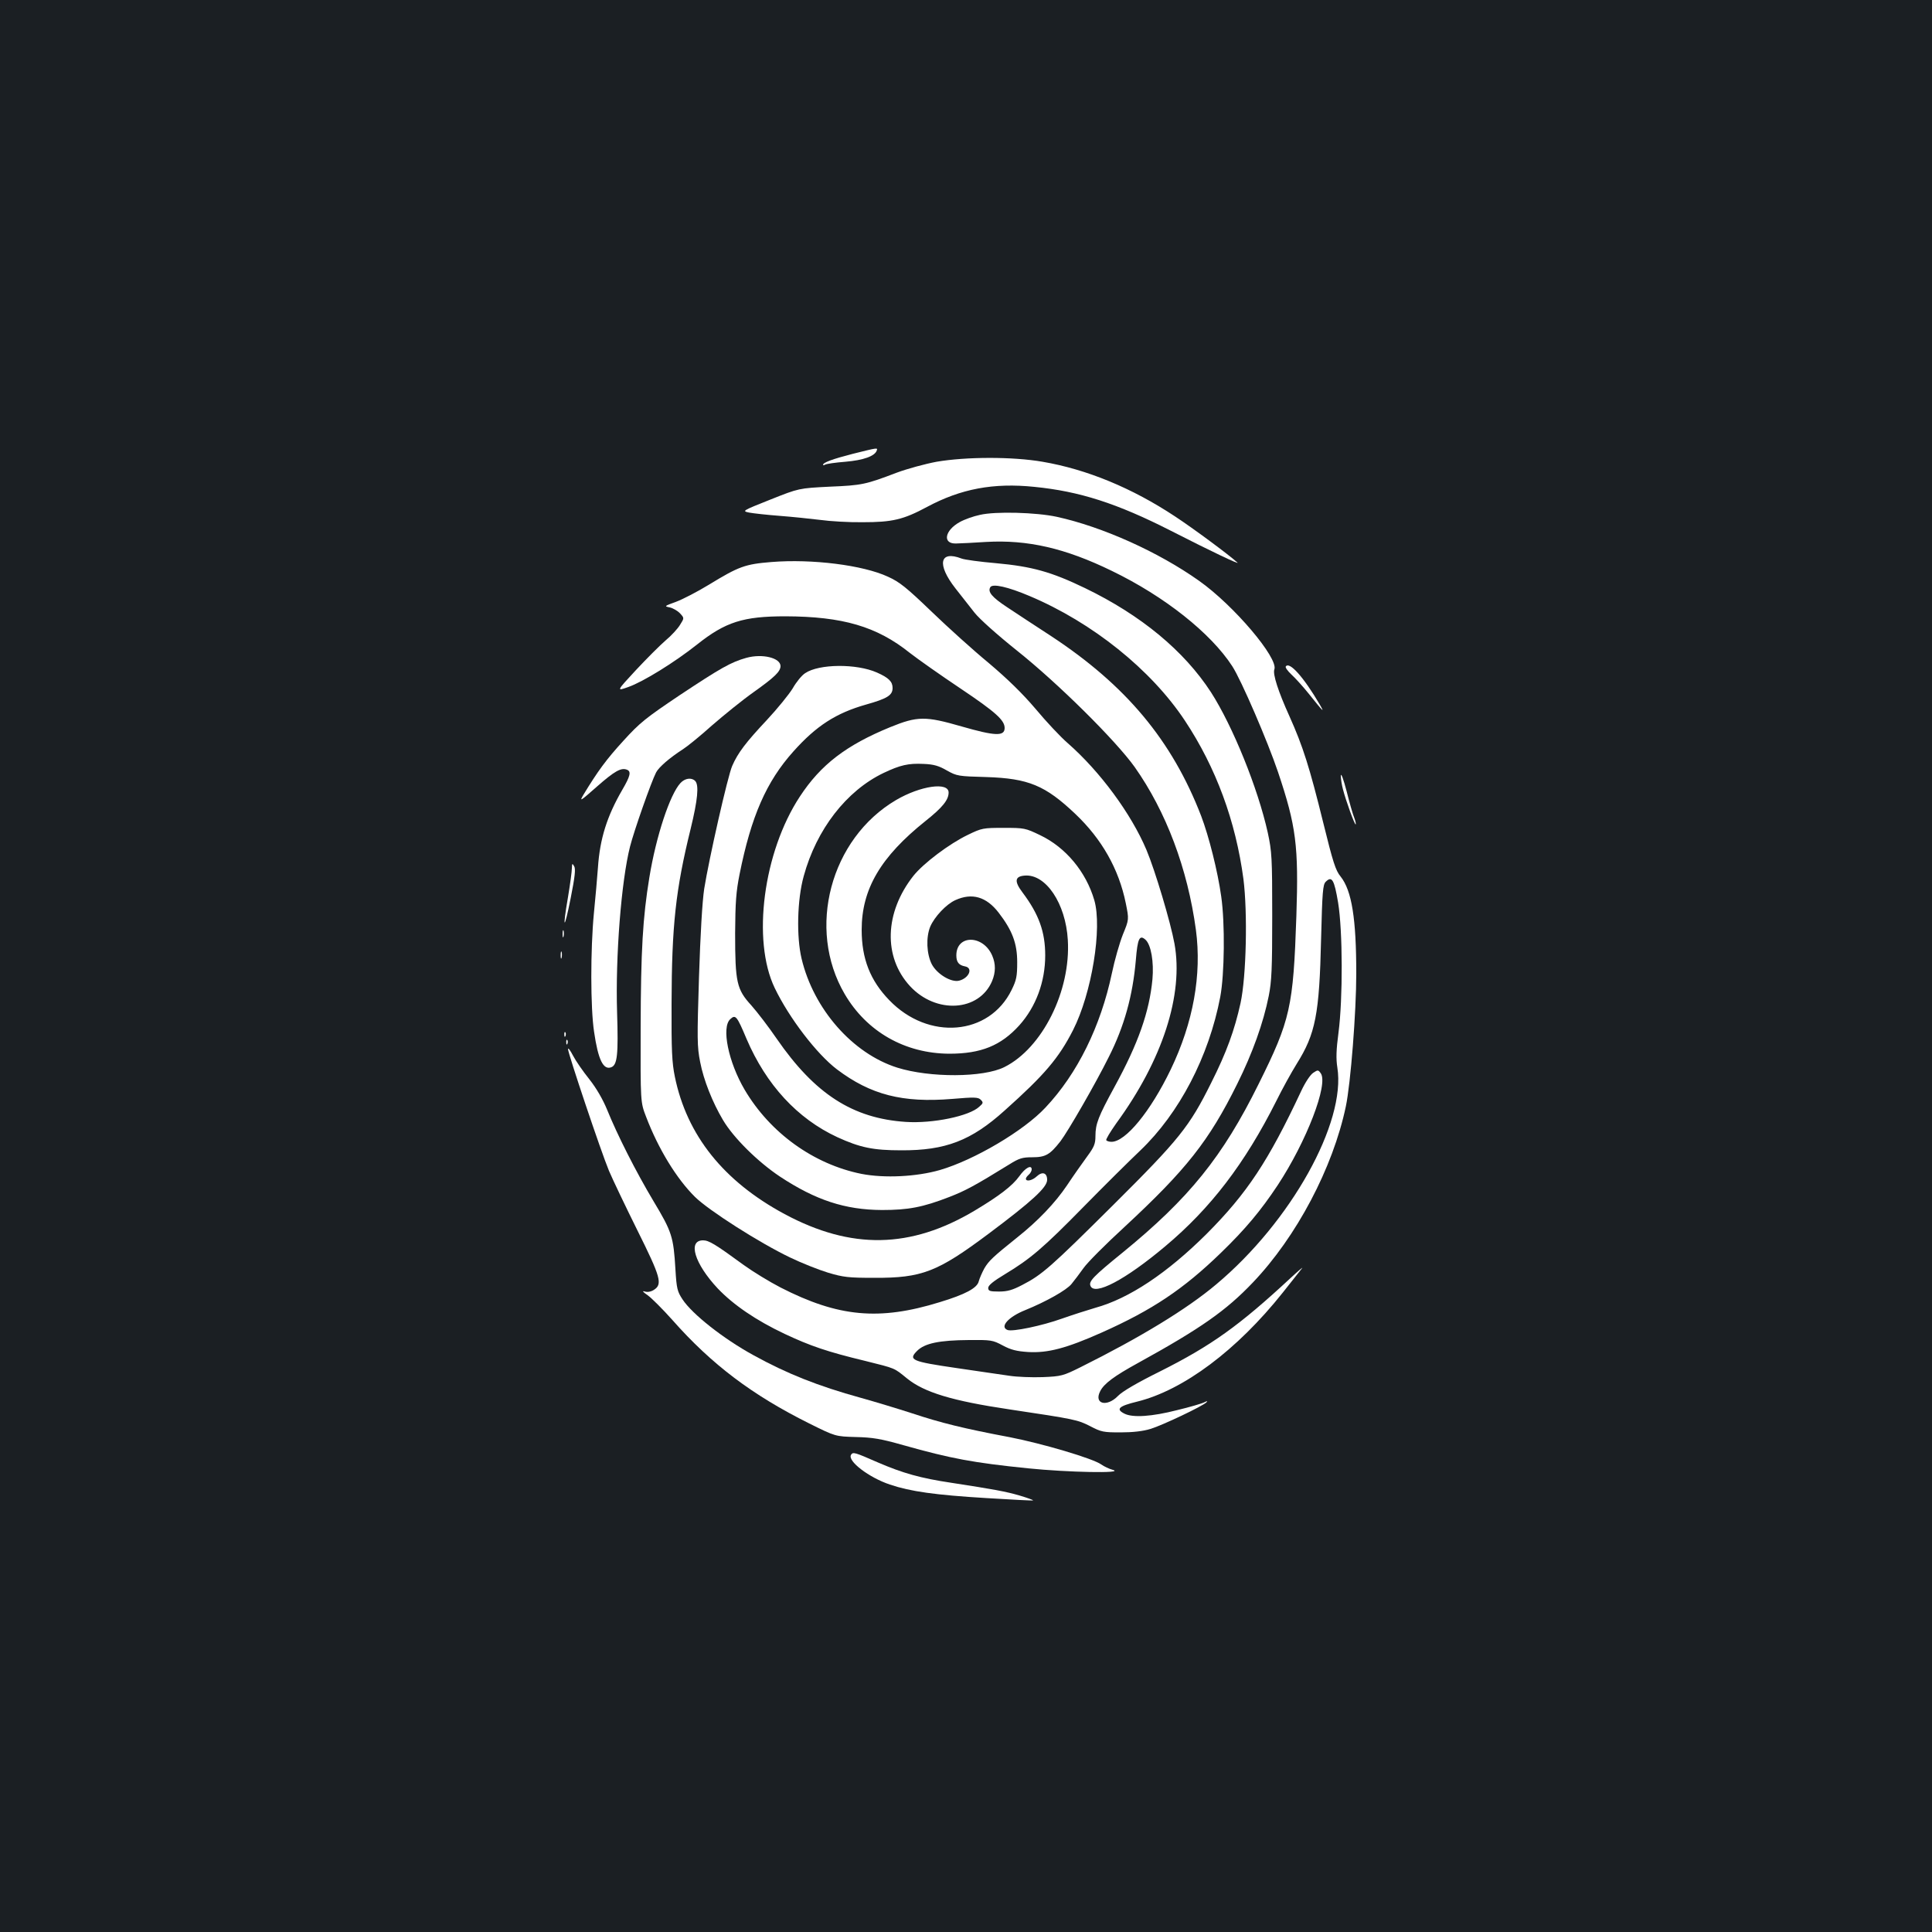 <?xml version="1.0" standalone="no"?>
<!DOCTYPE svg PUBLIC "-//W3C//DTD SVG 20010904//EN"
 "http://www.w3.org/TR/2001/REC-SVG-20010904/DTD/svg10.dtd">
<svg version="1.0" xmlns="http://www.w3.org/2000/svg"
 width="1000pt" height="1000pt" viewBox="0 0 1000 1000"
 preserveAspectRatio="xMidYMid meet">
<rect width="100%" height="100%" fill="#1b1f23"/>
<g transform="translate(0,1000) scale(0.1,-0.1)"
fill="#ffffff" stroke="none">
<path d="M4414 7651 c-105 -27 -154 -45 -154 -57 0 -3 5 -2 11 1 5 4 53 11
105 15 93 8 152 29 162 58 5 15 8 16 -124 -17z"/>
<path d="M4848 7610 c-59 -11 -151 -36 -205 -56 -163 -62 -181 -66 -348 -73
-160 -8 -160 -8 -308 -67 -146 -58 -147 -59 -110 -67 21 -4 92 -12 158 -17 66
-5 161 -15 210 -21 50 -7 149 -13 220 -12 153 0 210 13 333 79 175 94 344 126
556 104 233 -23 427 -85 706 -227 211 -108 360 -178 345 -165 -41 38 -230 178
-323 239 -222 147 -457 244 -686 283 -156 27 -396 26 -548 0z"/>
<path d="M5072 7335 c-34 -7 -81 -24 -104 -37 -80 -44 -91 -115 -17 -111 19 0
88 4 154 8 214 12 408 -32 650 -150 273 -132 512 -322 623 -493 47 -72 184
-391 237 -548 94 -280 107 -382 95 -745 -16 -472 -31 -539 -195 -869 -187
-378 -360 -592 -704 -873 -153 -124 -176 -149 -167 -172 20 -54 180 30 387
204 235 197 412 428 575 752 30 61 78 148 106 193 97 155 117 255 126 648 6
240 9 280 24 294 32 32 44 11 64 -108 24 -146 25 -496 2 -673 -12 -89 -13
-136 -6 -180 46 -285 -240 -799 -627 -1123 -152 -128 -392 -274 -703 -429 -89
-44 -98 -47 -195 -51 -56 -2 -133 1 -172 7 -38 5 -162 24 -274 40 -233 34
-251 42 -204 89 39 39 114 55 268 56 114 1 123 0 175 -28 43 -23 72 -30 131
-34 102 -6 198 19 382 101 262 117 422 224 616 412 128 124 207 219 294 350
149 226 264 524 223 580 -13 18 -15 18 -39 2 -15 -10 -41 -49 -62 -94 -170
-363 -280 -529 -489 -739 -205 -204 -402 -335 -576 -383 -41 -12 -119 -37
-173 -56 -103 -37 -256 -69 -282 -59 -42 16 4 68 92 103 108 44 213 103 239
135 14 17 42 54 62 82 20 29 116 125 212 213 319 296 437 444 584 741 79 159
135 315 163 455 15 76 18 140 18 415 0 302 -2 332 -23 430 -51 230 -181 551
-294 727 -139 214 -362 399 -652 539 -174 84 -274 112 -461 129 -82 7 -163 18
-178 24 -114 44 -129 -30 -32 -154 30 -38 75 -95 99 -126 26 -33 118 -115 218
-195 215 -171 513 -467 611 -604 163 -231 274 -526 317 -843 31 -233 -14 -480
-130 -722 -105 -218 -234 -375 -307 -375 -12 0 -24 4 -27 8 -3 5 21 44 52 88
239 327 349 666 301 930 -20 110 -100 378 -145 485 -79 187 -240 406 -408 553
-37 32 -112 112 -166 177 -69 81 -144 154 -242 237 -79 65 -212 185 -297 267
-129 124 -165 153 -225 180 -129 60 -393 93 -603 76 -137 -11 -169 -23 -323
-117 -59 -36 -136 -76 -171 -89 -61 -22 -62 -23 -32 -29 17 -4 41 -18 53 -31
22 -24 22 -24 0 -59 -12 -20 -45 -56 -75 -81 -29 -25 -98 -94 -154 -154 -101
-109 -101 -109 -39 -87 77 27 240 128 356 220 147 117 239 146 457 146 296 -1
473 -52 645 -190 41 -32 159 -115 262 -184 182 -122 228 -164 228 -204 0 -44
-49 -42 -223 8 -187 54 -228 54 -370 -4 -227 -93 -359 -194 -467 -359 -189
-287 -249 -744 -130 -991 75 -156 218 -342 322 -421 175 -132 340 -174 596
-153 116 10 135 9 148 -4 14 -14 14 -18 -7 -36 -51 -49 -241 -88 -380 -79
-275 18 -471 144 -669 431 -41 60 -100 137 -131 172 -76 83 -84 119 -84 374 1
160 5 215 23 305 60 299 138 479 279 636 118 132 220 198 375 242 110 31 138
48 138 86 0 33 -20 53 -81 80 -106 47 -300 45 -371 -3 -18 -11 -47 -47 -65
-79 -19 -31 -79 -105 -134 -164 -108 -115 -150 -170 -179 -237 -23 -51 -121
-485 -145 -636 -10 -65 -20 -238 -27 -457 -10 -320 -10 -360 6 -440 18 -94 64
-209 118 -300 55 -93 181 -217 295 -293 185 -122 337 -172 528 -173 136 0 211
14 350 68 82 32 129 57 309 168 51 32 68 37 118 37 70 0 92 13 147 83 40 53
181 297 250 436 80 158 124 317 140 501 9 112 19 134 50 106 29 -26 44 -115
36 -205 -16 -168 -73 -331 -196 -556 -84 -154 -99 -192 -99 -255 0 -41 -7 -57
-43 -106 -24 -33 -71 -99 -104 -149 -62 -92 -151 -185 -258 -270 -126 -101
-147 -121 -170 -160 -12 -22 -25 -52 -29 -67 -8 -35 -70 -68 -202 -108 -314
-97 -525 -77 -824 76 -58 30 -143 82 -190 116 -149 109 -181 128 -211 128 -81
0 -44 -121 76 -249 81 -85 198 -165 346 -235 134 -63 222 -93 417 -140 160
-40 148 -35 217 -91 89 -72 234 -116 530 -160 342 -51 353 -54 418 -87 57 -30
69 -32 157 -32 63 0 116 6 155 18 60 18 271 118 290 138 7 7 3 7 -11 0 -11 -6
-75 -25 -142 -41 -129 -33 -229 -40 -272 -18 -46 23 -30 39 65 62 240 59 518
267 755 565 46 58 90 114 99 125 9 11 -18 -12 -59 -50 -266 -247 -410 -350
-677 -484 -117 -58 -194 -103 -216 -126 -58 -60 -127 -42 -92 25 20 39 73 78
195 145 325 179 456 271 595 417 226 237 414 593 481 911 25 119 54 490 54
687 0 285 -23 430 -81 503 -26 31 -40 76 -89 275 -72 292 -106 399 -176 555
-58 128 -87 218 -78 242 22 58 -210 332 -390 459 -210 149 -499 279 -736 331
-106 23 -318 29 -398 10z m257 -420 c325 -137 629 -381 804 -645 161 -243 263
-520 303 -820 22 -174 15 -503 -15 -642 -31 -140 -72 -254 -152 -413 -113
-227 -164 -291 -509 -634 -321 -319 -366 -359 -469 -412 -50 -26 -76 -34 -120
-34 -48 0 -56 3 -56 19 0 13 27 35 87 71 131 79 197 135 405 347 104 106 237
238 295 293 202 193 355 486 414 795 22 117 25 381 5 520 -18 130 -64 312
-104 417 -151 391 -389 676 -777 931 -80 52 -182 119 -227 149 -79 52 -102 80
-87 104 12 19 90 2 203 -46z m-428 -903 c52 -29 59 -30 204 -34 218 -7 305
-43 461 -191 137 -130 225 -285 261 -462 17 -84 17 -84 -15 -162 -17 -43 -43
-133 -57 -201 -58 -274 -178 -519 -344 -695 -112 -120 -368 -271 -546 -323
-122 -35 -287 -43 -406 -20 -248 50 -473 212 -605 436 -84 143 -121 323 -74
365 27 25 34 17 84 -102 102 -238 263 -413 470 -509 118 -54 186 -68 331 -68
229 -1 362 50 535 206 206 184 280 271 354 416 97 191 152 529 110 673 -43
147 -148 273 -280 336 -77 37 -82 38 -189 38 -106 0 -113 -1 -185 -36 -96 -46
-230 -147 -282 -212 -150 -190 -157 -420 -18 -571 135 -146 358 -132 425 26
19 46 19 89 1 131 -46 109 -186 111 -186 2 0 -35 13 -51 45 -57 43 -8 21 -61
-31 -74 -41 -10 -114 34 -141 85 -27 53 -31 139 -8 195 22 51 83 116 130 137
86 39 160 18 224 -65 70 -91 96 -158 96 -256 0 -74 -4 -93 -29 -144 -116 -237
-431 -263 -633 -53 -99 102 -143 215 -143 364 0 211 98 378 331 564 88 70 119
109 119 147 0 56 -146 35 -272 -39 -340 -200 -464 -666 -266 -1004 114 -195
312 -308 542 -309 164 0 267 42 362 147 86 96 134 225 134 362 0 122 -33 213
-117 325 -44 58 -41 84 11 88 109 9 212 -144 223 -333 16 -264 -132 -560 -328
-658 -109 -55 -386 -56 -555 -3 -231 73 -433 303 -495 564 -27 113 -23 305 11
427 66 242 221 442 413 534 86 41 129 51 208 47 52 -2 79 -10 120 -34z"/>
<path d="M3863 6595 c-79 -22 -132 -52 -346 -194 -174 -117 -205 -141 -291
-236 -87 -95 -132 -156 -207 -280 -21 -36 -15 -32 70 43 92 81 126 100 156 88
23 -9 18 -32 -24 -104 -79 -136 -116 -253 -126 -402 -4 -52 -13 -159 -21 -237
-18 -186 -18 -490 1 -614 21 -145 48 -199 89 -183 31 12 37 64 30 284 -9 290
22 681 67 858 20 80 110 336 135 384 14 27 69 75 139 120 22 14 90 69 150 123
61 53 157 131 215 172 111 79 139 107 140 135 0 43 -94 66 -177 43z"/>
<path d="M6655 6550 c-3 -5 10 -23 28 -40 19 -17 61 -63 93 -103 75 -94 82
-100 54 -52 -82 140 -157 224 -175 195z"/>
<path d="M6940 5985 c0 -16 5 -48 11 -70 15 -59 61 -186 66 -182 2 2 -1 17 -7
33 -7 16 -25 79 -40 139 -16 61 -29 97 -30 80z"/>
<path d="M3522 5947 c-54 -58 -126 -274 -161 -489 -34 -207 -44 -377 -45 -778
-1 -385 -1 -385 28 -460 63 -166 158 -321 253 -415 71 -70 334 -238 493 -314
58 -28 146 -63 195 -78 80 -24 107 -27 240 -27 247 -1 327 30 593 229 223 167
302 239 302 278 0 37 -25 45 -54 18 -22 -21 -56 -29 -56 -12 0 5 7 14 15 21 8
7 15 19 15 27 0 26 -33 9 -64 -35 -36 -50 -104 -102 -231 -178 -332 -198 -639
-203 -984 -18 -316 170 -506 408 -568 711 -15 73 -18 136 -17 378 1 404 21
590 99 906 36 148 44 226 23 247 -19 19 -53 14 -76 -11z"/>
<path d="M2960 5506 c0 -16 -9 -83 -20 -149 -30 -173 -20 -177 14 -5 22 111
26 150 18 164 -10 17 -11 16 -12 -10z"/>
<path d="M2912 5165 c0 -16 2 -22 5 -12 2 9 2 23 0 30 -3 6 -5 -1 -5 -18z"/>
<path d="M2902 5055 c0 -16 2 -22 5 -12 2 9 2 23 0 30 -3 6 -5 -1 -5 -18z"/>
<path d="M2921 4644 c0 -11 3 -14 6 -6 3 7 2 16 -1 19 -3 4 -6 -2 -5 -13z"/>
<path d="M2931 4604 c0 -11 3 -14 6 -6 3 7 2 16 -1 19 -3 4 -6 -2 -5 -13z"/>
<path d="M2940 4570 c0 -22 170 -529 212 -630 20 -47 86 -185 147 -308 121
-243 131 -279 86 -308 -15 -10 -33 -13 -47 -9 -16 5 -12 -1 14 -19 20 -14 78
-72 128 -128 204 -231 414 -389 709 -536 135 -67 135 -67 240 -70 88 -2 130
-9 246 -42 249 -70 362 -91 646 -120 205 -21 504 -27 439 -8 -19 5 -46 18 -60
28 -43 31 -304 108 -473 141 -239 45 -356 74 -507 124 -74 24 -193 60 -265 80
-221 61 -382 125 -556 221 -155 85 -316 212 -366 288 -27 41 -31 55 -37 156
-10 168 -18 194 -113 352 -92 154 -188 344 -241 475 -21 51 -54 109 -91 156
-33 41 -71 96 -85 123 -14 27 -25 42 -26 34z"/>
<path d="M4405 2470 c-20 -32 93 -118 201 -154 106 -36 235 -54 499 -70 131
-8 241 -14 242 -12 2 2 -29 13 -69 25 -72 21 -132 32 -353 66 -161 24 -252 50
-380 105 -121 53 -130 56 -140 40z"/>
</g>
</svg>
